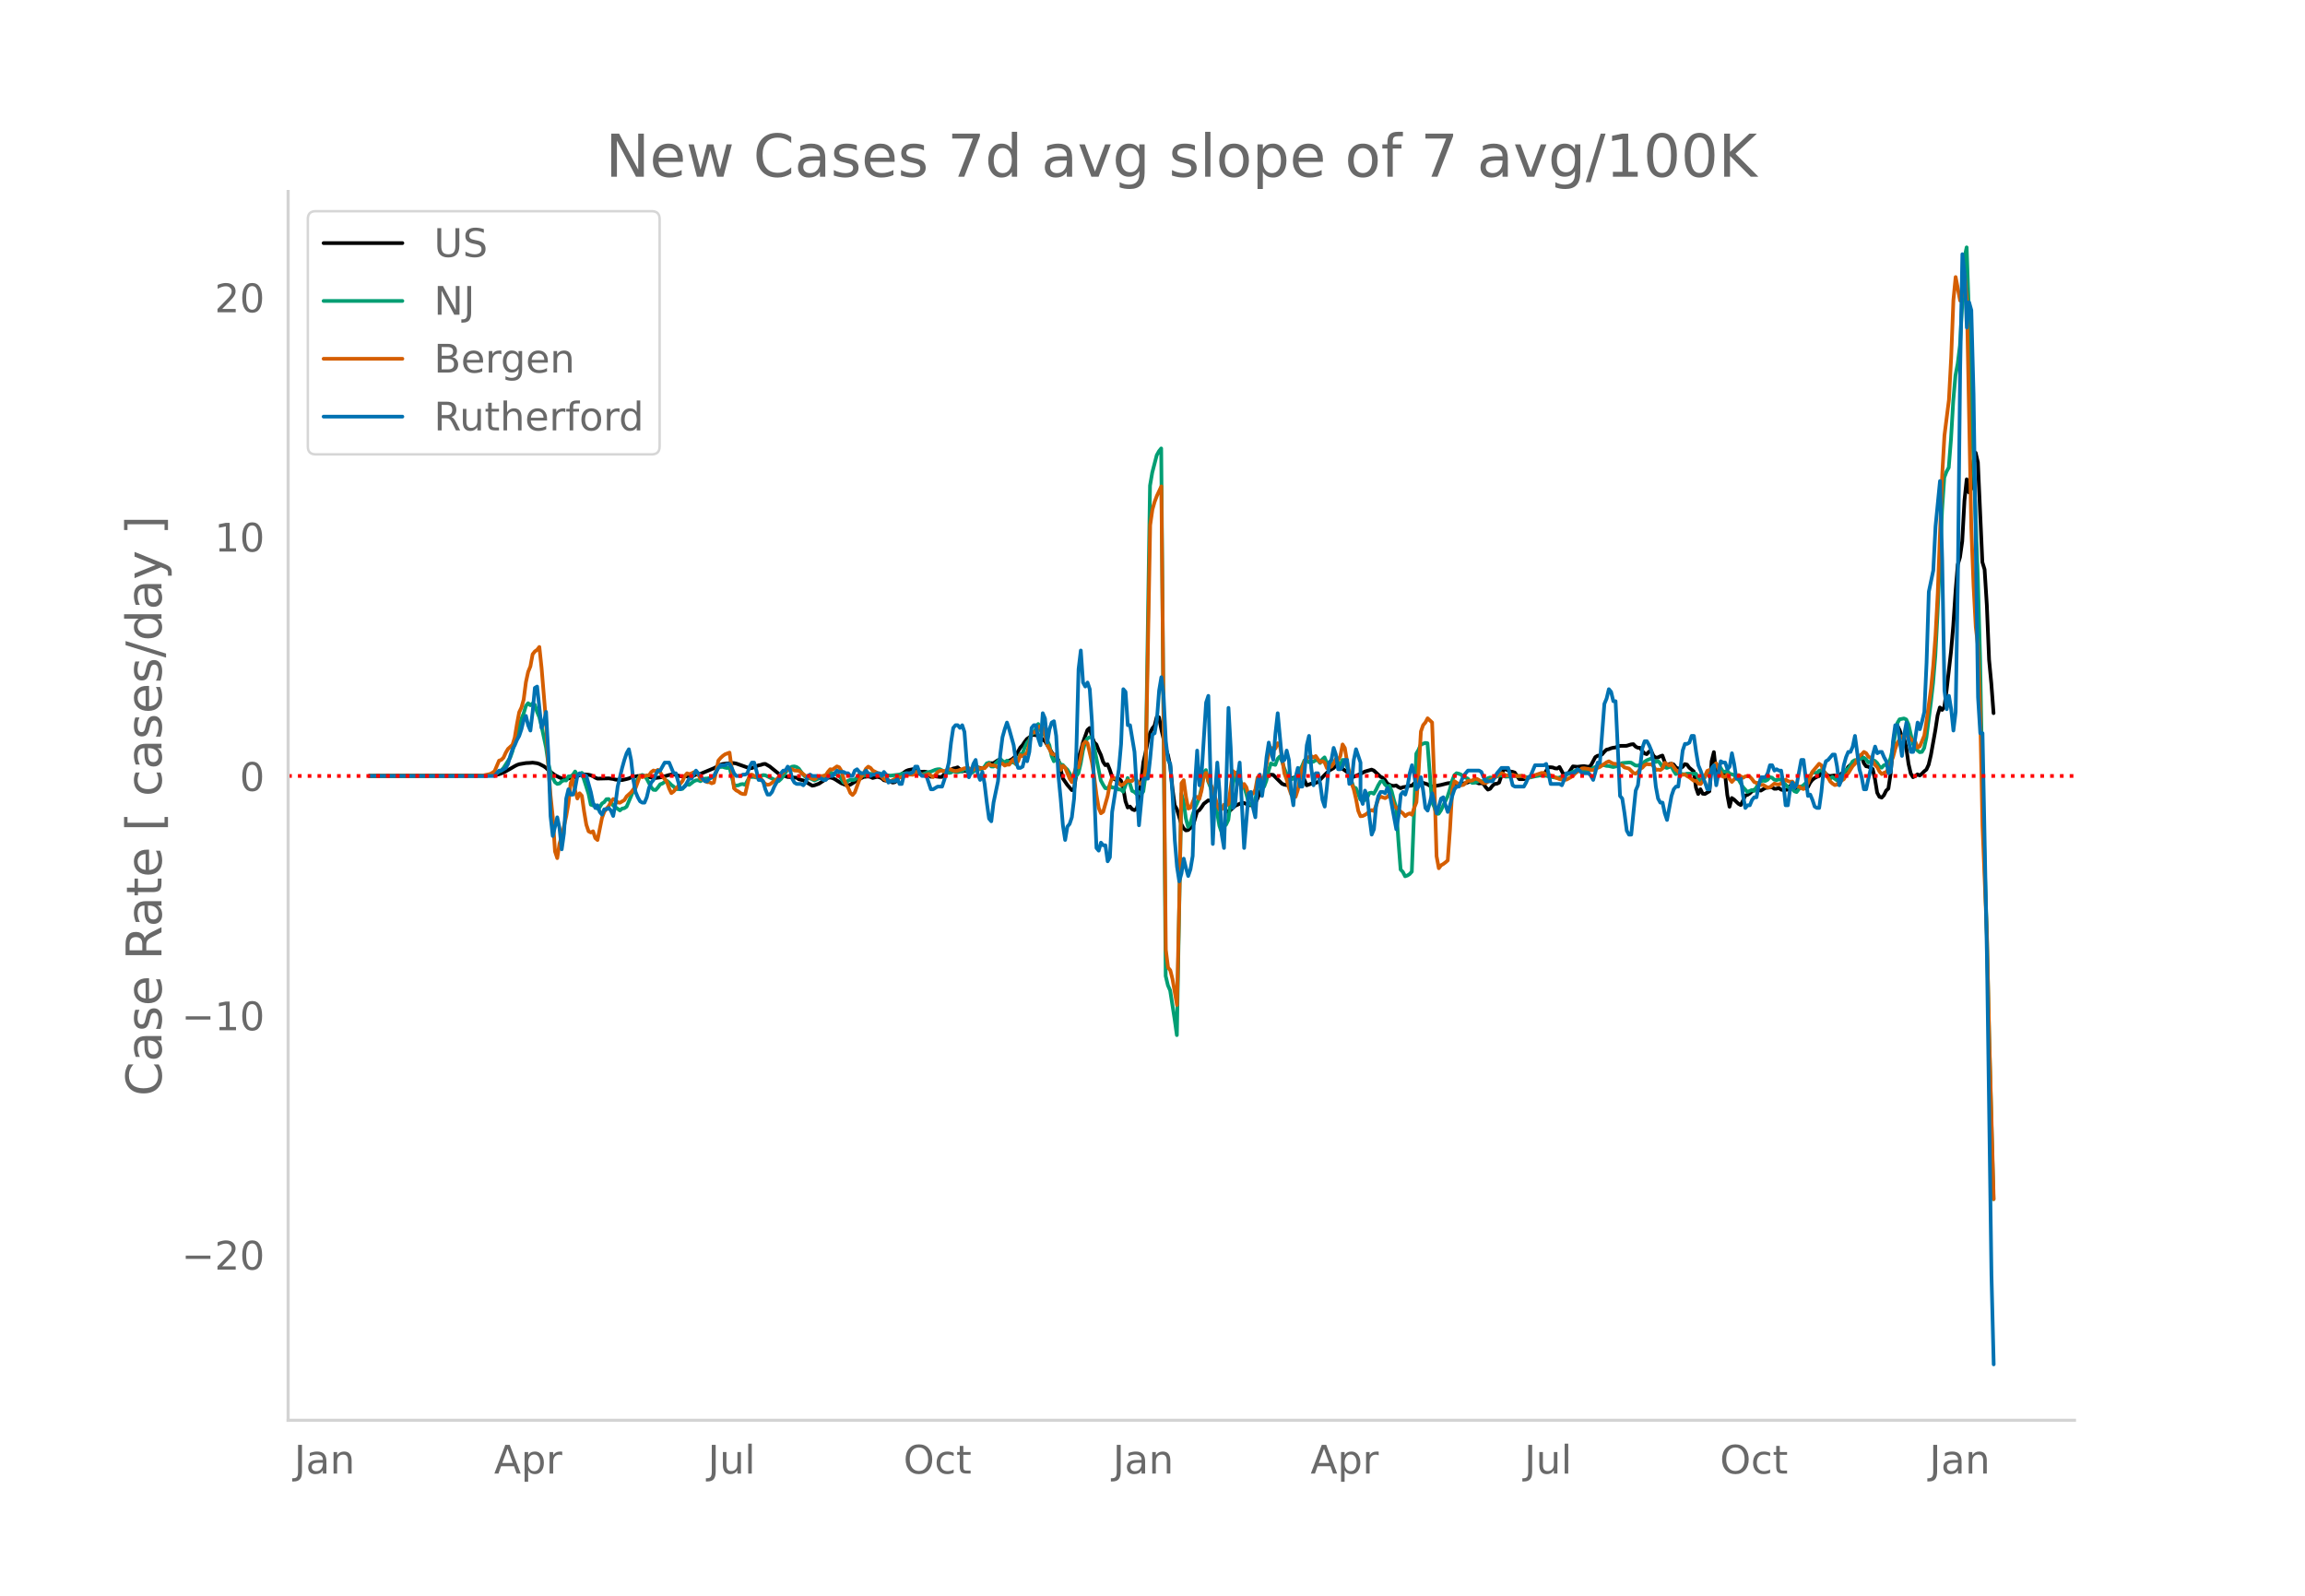 <svg height="864" viewBox="0 0 936 648" width="1248" xmlns="http://www.w3.org/2000/svg" xmlns:xlink="http://www.w3.org/1999/xlink"><defs><style>*{stroke-linecap:butt;stroke-linejoin:round}</style></defs><g id="figure_1"><path d="M0 648h936V0H0z" style="fill:#fff" id="patch_1"/><g id="axes_1"><path d="M117 576.72h725.4V77.76H117z" style="fill:none" id="patch_2"/><path clip-path="url(#pec0a36611a)" d="m149.973 315.089 47.233-.116 3.634-.187 1.816-.398 1.817-.678 2.725-1.532 1.817-1.066.908-.464.908-.327 1.817-.308.908-.156 1.817-.088.909-.083 1.816.238.909.297 1.816.93.909.652.908.944 2.725 2.031 1.817.934.908.338 1.817.191.908-.103.908-.28 1.817-.268.908-.376 1.817-.879 2.725.269.908.2.909.411.908.573.908.39 4.542-.113 1.817.246.908.252 1.817.161.908.03 1.817-.411.908-.24.908-.394 1.817-.424.908-.168 3.634.134 2.725.693.908-.036 1.817-.236.908-.155 2.725-.814.909-.173.908-.042.908.14 1.817.588.908.068.909-.124 1.816.26 1.817-.435.908-.413.909-.241.908-.097 4.542-1.891.908-.382 2.725-1.43.908-.286 2.725-.338.909-.089.908.054.908.17 5.45 1.925.909-.075 1.816-.755.909-.37.908-.158.908-.329.909-.093 1.817 1.055 4.541 3.69.909-.075 1.816.65.909.026.908.187 1.817.065.908.644 1.817.483 3.633 2.123.908-.147 1.817-.664 3.633-2.405.909-.1.908.209.908.404 2.725 1.735 1.817.705.908.142.909-.274 3.633-2.268 1.817-.89 1.816-.189.909.19.908.422 1.817-.461.908.195.908.36.909.828.908.188.909-.14.908.58.908.328.909-.181.908-.901.908-1.464.909-.919 1.816-1.271.909-.354 1.816-.349.909.174.908.476.908.333.909.09.908-.077.908.118.909 1.14.908.831.908-.192.909.014 1.816.238.909-.031 1.816-2.266.909-.1 1.816-1.037.909-.156.908-.325 1.817 1.65.908-.25.908.155 1.817-.257.908.284 1.817-1.562.908.235.909.05.908-.125.908-.848.909-1.01 1.816.004 1.817-1.205.908-.166 1.817 1.148 2.725-1.21.909-.715.908-1.013 1.817-3.182.908-.962.908-1.401.909-1.146.908-.61.908-.827.909-.215.908.184.908-.067.909.779.908.932.908.72 3.634 5.949 1.816 1.675 1.817 7.5 1.817 2.645 1.816 2.121.909-.073 1.816-12.973.909-2.822.908-3.484 1.817-5.054.908-.818.908 3.303.909 2.527.908.872.908 2.296.909 1.934.908 2.797.908 1.374.909-.35.908 2.22.908 2.839.909.968.908.373.908-.583.909.82.908 2.987.909 5.367.908 2.549.908-.395.909 1.107.908.37.908-.579.909-3.02 1.816-15.915.909-3.907.908-4.618.908-3.322.909-1.826.908-1.137.908-3.596.909.218.908 4.763 1.817 7.822.908 2.801.908 4.345.909 9.203.908 6.784.908 1.654 1.817 6.105.908 1.668.909.768.908-.133.908-.849.909-.4 1.816-6.217.909-.63.908-1.174.908-1.392 1.817-1.396.908.17.909.884.908.15 1.817 1.404 1.816.25.909 1.353.908.533 2.725-2.526 2.725-1.195.909.055 1.816.787.909.17.908-.412.908-.613.909-1.716.908-2.452 2.725-6.004.908-.9.909-.37.908.08 2.725 2.724.908.895.909.362.908.17.908-1.028.909-1.605.908-.353.908-.148.909-.507 1.816-.544 1.817 4.267 1.817-.655.908-.029 1.817-.606 2.725-2.885 1.816-1.776 1.817-1.038.908-.985.909-.657 1.816 1.909 2.725 1.929.909.851.908.481 2.725-1.141 1.817-.97 2.725-.803.908.379 2.725 2.514.909.446.908.866.908 1.437.909.502.908.363.908.117.909-.189.908.68.908.426.909-.385.908-.132 1.817-.456.908-.047.908-.888.909-.718 2.725.448 1.816.6.909.585.908.362 3.633-.68 2.725-.684 1.817-.19.908.152.909.35.908.093 1.817-.355.908-.074 1.817-.61.908-.27.908.005.909.625.908.357.909-.11.908.227.908 1.373.909 1.01.908-.335.908-1.193.909-.785.908-.067.908-.451 1.817-5.356.908-.026 1.817.863.908.12.909.303 1.816 2.67 1.817.006 1.817-.524 1.816-.74 1.817-.271 2.725-.217 1.817-3.054.908-.036.908.097.909.358.908.069.908-.625 1.817 3.332.908-.484.909-.312 1.816-2.776 1.817.174 1.817-.224.908-.054 1.817.3.908-.518 1.817-3.422.908-.556.909-.175.908-.345.908-1.079.909-.876.908-.204.908-.365.909-.234.908-.097.908-.406.909-.241 2.725-.032 1.816-.568.909-.107.908.975.908.48.909.033.908 1.317.908.947.909.306.908-.993.908-.263.909 1.927.908.753.908-.075.909-.455.908-.329.908 2.573.909 1.525.908-.634.908-.129.909.27.908 1.197.908.57 1.817-.73.908-1.145.909.192.908 1.233 1.817 1.517.908 6.558.908 2.624.909-1.933.908 1.81.908.115 1.817-1.097.908-12.22.909-3.692.908 8.356.909-.068 1.816.381.909.253.908 8.452.908 4.812.909-3.535.908.605 1.817 1.73.908.513.908-1.734.909-2.103.908-.297.908-.576.909-.848.908-.662.908-.198.909.344.908.206 1.817-1.075 2.725-.308.908.645.908-.024.909-.329.908.68.908.215 1.817-.199.908-1.49.909-.196.908 1.251 2.725-.742.908.124.909.574.908-.508.908-1.798.909-1.182.908-.724.908-.483.909-.306.908-1.279.908-.642.909.962.908.754.908.173 1.817-.27.909.474.908.019.908-1.222.909-.258.908-.579.908-1.857.909-.763 1.816-1.219.909-.077.908-1.971.908-.51.909 2.934.908 1.316.908.17 1.817.97.908 4.075.909 5.545.908 1.646.908.34.909-.966.908-1.855.908-.85.909-6.078.908-10.792.908-6.638.909-2.052.908 1.76.908 2.662.909.65.908 4.012.908 6.435.909 3.934.908 1.483.908-.467.909-.679.908.464.908-.741.909-.94.908-.737.908-1.983.909-3.896 1.816-10.16.909-5.992.908-3.176.908.995.909-1.183.908-6.7 1.817-15.86.908-10.512.909-13.587.908-11.147.908-3.018.909-6.48.908-16.58.908-8.57.909 5.32.908-1.364.908-11.28.909-3.456.908 3.881 1.817 40.536.908 2.972.908 14.5.909 22.145.908 9.64.908 12.057h0" style="fill:none;stroke:#000;stroke-linecap:round;stroke-width:1.5" id="line2d_1"/><path clip-path="url(#pec0a36611a)" d="m149.973 315.088 46.325-.075 2.725-.193 1.817-.425 2.725-1.53.908-1.031 2.725-4.255.908-2.547 1.817-7.374 1.817-5.773.908-2.186.908-3.075.909-1.07.908.822.909-.713.908.551.908 2.848.909 2.175.908 3.721 1.817 8.578.908 6.36.908 3.792.909 2.22.908 1.716.908.703.909-.185.908-.865.908-.434.909.09.908-1.66.908-.055.909-.574.908-1.37.908 1.554 1.817-.991 1.817 5.643.908 2.899.908 4.371.909.334.908-.112.908 1.447.909-.679.908-1.45.908-.59.909-1.174.908-.048 1.817 2.606 2.725 2.009.908-.752.908-.16.909-.614 2.725-6.38.908-3.072.908-1.764.909-1.333.908-.348.908.385.909 1.175 1.817 3.468.908 1.011.908.089.909-1.02.908-1.296.908-.317.909-.624.908-.49.908.735.909.943.908.66.908 1.048 1.817-.016.908-.095.909-1.229.908-.556.908.16 1.817-1.408.908-.426.909-.058.908.418 1.817-1.046.908-.045 1.817-.36.908-.141 1.817-4.19 1.816-.039.909.296.908.172.908-.337 1.817 7.529 1.817-.179.908-.403.908-.11.909.354 1.816-3.26 1.817.044.908.216.909-.167 1.816-.825.909.1L315.29 317l.908.186.908-.83.909-1.155 1.816-2.727.909-.674.908-.486.908-.1.909.26.908.637 1.817 2.554.908.861.908.558.909-.03 1.816.864 2.725-1.262 1.817-.823.908-.728.909-.504.908.495.908.328.909.158.908.497.908 1.208.909 1.483.908.166.908-.901.909-.363.908.064.908-.147.909-.904.908-1.24.908.092.909.472 2.725-.78.908-.021.908.126.909-.2.908-.037 1.817.543 2.725.334 3.633-.46.909-.282 1.816-.252.909.138.908-.064.908-.253 1.817.363 1.817.33 2.725-.993.908-.166 1.817-.736.908-.208.908-.044.909.457.908.594.908.08.909.398.908-.15.908-.634.909.388.908.092 1.817-.44.908-.91.908.426.909 1.33.908.03.908-.617.909-1.3.908-.453.908.78.909-.2.908-.902.908-1.335.909-.262.908 1.529.908.044.909-1.348.908-.833.908-.998 1.817 1.771.909-.991 1.816.785.909-.176.908.807.908-1.83.909-2.28.908-.216.908-2.584.909-1.814.908-1.08.908-2.422.909-.405 1.816-3.677.909 2.493.908 1.493.908.528 1.817 4.12.908 4.388.909 2.114.908-1.34.908 1.098.909 1.544.908.178.908 1.053.909.828.908 1.465.908 1.866 1.817-.658.908-1.26.909-3.894.908-5.258.908-3.443.909-1.455.908-.508.908.086.909 3.99L447 316.901l.908 1.695.908 1.454.909.127.908-1.192.908.789.909.076.908-.04.908.799.909-.019.908.911.909-2.492.908-3.099.908 2.255.909 2.988.908.427.908.874.909-.831.908.87.908-1.095.909-6.597 1.816-117.584.909-5.335 1.816-7.018.909-1.638.908-1.133 1.817 214.23.908 3.789.908 2.097 1.817 11.65.908 6.474 1.817-98.007.908 3.066.909 6.836.908 3.535.908-1.175.909-3.58.908-2.703 1.817-4.242.908-3.967.908-6.356.909-1.036.908 4.626.908 2.275.909 3.007.908 4.07.908 3.378.909 5.246.908 2.718.908-2.387.909-.784.908-1.928 1.817-14.508.908-3.446.908-1.421 1.817 5.1.909.595.908 3.004.908 3.425.909 1.046.908.353.908-2.123.909-4.915.908-2.059.908 1.408.909.057.908-2.443.908-4.07.909-2.939.908.363.908.24.909-2.423.908-.986.908 1.87.909 2.975.908 2.12.908 1.678.909.633.908-.243.908-.574.909-1.889 1.816-2.752.909-2.244.908-.117.908.886.909-.547.908.34.908-.62.909-.038.908 1.17.908-1.462.909-.828.908 2.165 1.817.456.908-.06.908-1.652.909.977.908 1.37.908-2.21.909.095.908 2.518.908 2.176.909 3.607.908 2.782.908.257.909 2.165.908 2.463.909-.122.908.374.908-.81.909-2.052.908-.17.908.435.909-1.548.908-1.89.908-1.502.909-.265.908 1.446.908.856.909-.353.908 2.243.908 3.57.909 2.991.908 13.524.908 11.718.909.979.908 1.757.908-.304.909-.575.908-1.01 1.817-47.906.908-1.538.908-2.163 1.817-.652.908.12 1.817 23.81.908 1.992.909 2.92.908-.103.908-1.318 2.725-5.688.909-2.823.908-3.482.908-2.335.909-.792.908.181.908.38.909.873 1.816.73.909 1.134.908.636.908-.065.909-.283.908-.409 1.817.075.908-.522.909-.713.908-.273.908.074.909-.205 1.816-.568.909-.142 1.816.485 1.817-.085.908-.228.909-.026.908.172 1.817-.096 2.725.608.908-.027 1.817-.435 2.725-.458 1.816.217 2.725.59 1.817.266.908-.111 4.542-1.89.908-.523.909-.304 1.816-.007 1.817-.24.908.064.909-.06 1.816-.866 1.817-1.001 1.817-.26.908.053.909.273.908.06 1.817.413.908-.193.908-.349 1.817-1.057 2.725-.244.908.06 1.817 1.164.908.033 1.817-.495.908-1.048.909-.594 1.816-.737 1.817 1.422.908-.422.909.93.908 1.519.908.058.909.311 1.816-.667.909 1.764.908 1.409.908-.453 1.817.46.908.035.909-.212 1.816.027 1.817-.028.908 1.66.909 1.116.908-.251.908-1.079.909-1.918.908-.225.908.648.909-2.913.908-1.139.909 1.516.908.155.908 1.492.909.21.908-.461.908 1.198 1.817.461.908 1.454.909.409 1.816 3.106 1.817 1.987 1.817-.789.908.374.908-1.377.909-1.891.908-.657.908-.274.909.143.908-.472.908-1.061.909.193.908.83.908.162.909-.304.908.14 2.725 2.884.908.46.909.326.908 1.041.908.31.909-1.191.908-.975.908-.55.909-.882.908-1.12 1.817-3.295.908.062.908.359.909-1.049.908-.267 1.817 1.628.908 1.264.908.535.909-.627 1.817 1.337.908-.737.908-.935 1.817-2.51.908-.468.909-1.257.908-1.723.908-.564.909.004 2.725-1.03.908.613.908 1.343.909-.332.908-.643.908.36.909.876.908 1.433.908.45.909-.985.908-.254.908-.48.909-2.18.908-4.072.908-5.636.909-4.458.908-1.575 1.817-.352.908.408.908 1.982 1.817 7.91.908 1.942 1.817 1.452.908-.125.909-1.546.908-4.243 1.817-14.187.908-8.013.908-10.982.909-17.284 1.816-41.65.909-13.51.908-2.38.908-1.635.909-11.493.908-15.413.909-10.488.908-4.815.908-7.316.909-16.584.908-18.997.908-4.338.909 26.484.908 33.508 2.725 74.149.908 32.696.909 48.467.908 34.059.908 28.774.909 40.463 1.816 67.88h0" style="fill:none;stroke:#009e73;stroke-linecap:round;stroke-width:1.5" id="line2d_2"/><path clip-path="url(#pec0a36611a)" d="m149.973 315.088 42.692-.096 3.633-.117 2.725-.585.908-.49.909-.649 1.816-4.276.909-.32.908-.914.908-2.011.909-1.522 1.816-1.67.909-2.915.908-5.532.908-4.777.909-1.915.908-3.234.908-7.064.909-4.18.908-2.224.909-4.915.908-1.15.908-.648.909-1.17.908 8.532 1.817 22.011.908 17.777.908 11.937.909 8.83.908 13.936.908 2.724.909-5.883.908-2.968 1.817-8.107.908-5.213.908-8.287.909-1.862.908 4.925.908 3.181.909-2.127.908 1 .908 6.383.909 5.383.908 2.68.908.469.909-.479.908 2.766.908.777 1.817-8.979.908-2.436.909-1.32.908-1.042.908-1.66.909-1.191.908.276.908 1.086.909.127 1.816-1.074.909-1.49 1.816-1.638.909-1.192.908-.563 1.817-4.958.908.553 1.817-.745.908.011.909-1.34.908-.66.908.266.909-.521.908.925.908 1.724 1.817 2.202.908 2.702.909 1.894.908-.67 3.633-4.256.909-2.032.908-1.085.908.309.909-.277.908-.447.908-.234.909 1.107.908 1.797.908.277.909.436.908.617.908-.01.909.489.908-.309 1.817-8.925.908-1.064.908-.84.909-.65 1.816-.68.909 6.649.908 7.83.908.861.909.469.908.702.908.298.909.031 1.816-7.819.909-.085 1.816 1 .909-.032.908.553.908 1.32.909.936.908.372.909-.202 2.725-1.958 1.816-2.074 1.817-1.67.908-.234 1.817-.234.908.531 1.817.139 3.633 2.776.909-.063.908.468.908.244.909-.702.908-.49 1.817-.18.908-.255.908-1.383.909-1.043.908.149 1.817-1.309.908.352.908 1.446.909 3.064.908 2.373.908 1.383.909 2.17.908.82.908-1.075 1.817-4.99 1.817-2.851.908-1.755.908-.83.909.5.908 1.074 1.817.915.908.915.908.67.909.969.908.457.909.106.908.33 1.817-1.032.908-.191.908-.309.909-.127 1.816-.947 1.817-.107.908.075 1.817-1.479 1.817 1.51.908.17.908-.19.909-.341 1.816 1.277.909-.915.908-1.085.908-.564h.909l.908.191 1.817-.915.908.234.908.383.909.202.908-.16 1.817-.605.908-.352.908-.106.909.096.908.415.908.149.909-.639h.908l.908.16.909-.181.908.085.908-1.021.909-.766.908.617.908-.043.909.34.908.554.908-1.457.909-.118.908.809.909-.394.908.032.908-1.361.909-.894.908 1.915.908-1.085.909-2.426.908.383.908-.564.909-.85.908-3.373.908-5 1.817.202.908-2.202.909-.309.908.33.908 2.808.909 4.458.908 1.564.908 1.99.909.34.908-.139.908 3.628.909 2.724.908-1.681.908.755 1.817 4.415.908 1.479.909-3.51.908-2.82.908.32.909-4.203.908-5.128.908-1.053.909.521 1.816 7.84.909 5.916.908 7.245.908 5.35.909 2.15.908-.628 1.817-6.404.908-4.851.908-2.586.909.203.908.34.908 1.798.909.787.908-.404.909-.926.908-.638.908.213.909-.064.908-1.32 1.817 2.256.908.309.908-1.894.909-4.34 1.816-98.855.909-6.33.908-3.17.908-2.372 1.817-3.883 1.817 188.229.908 7.16.908 1.138.909 3.628 1.816 10.457.909-41.341.908-48.757.908-1.213.909 6.692.908 4.84.908-.34 1.817-4.426.908.075.909.755.908-3.521.908-6.15.909-.893.908 3.372.908 1.277.909 1.957 1.816 6.447.909 1.926.908-.223.908-1.809.909.351.908-.649 1.817-13.362.908.766 1.817 4.139.908 2.095.909-1.766.908 1.34.908 3.426.909-.393.908-.522.908-1.489.909-5.032.908-.436.908 2.202.909-2.383 1.816-9.266.909-2.117.908.319.908-.053.909-2.15.908.99.908 5.181.909 6.107.908 2.5.908 3.319.909 2.66.908 1 .908.01.909-2.819.908-4.702.908-3.873.909-2.872.908-1.585 1.817-.65.908.511.908-.553.909 1.34.908 1.139.908-.436.909.627.908 2.235 1.817-.639.908-1.223.908-1.82.909.394.908-1.627.908-4.713.909 1.468.908 5.521.908 4.724.909 4.01.908 2.543.908 3.883.909 4.84.908 2.171.909-.106.908-.447.908-.596.909-.936.908-.415.908.383.909-2.213.908-2.787.908-.862 1.817.65.908-.543.909-1.022.908 1.915.908 2.734 1.817 1.575.908.84.909.681.908 1.107.908-.756.909-.35.908.552.908-2.755.909-2.351.908-12.852.908-15.851.909-2.585.908-1.075.908-1.702 1.817 1.691.908 24.054.909 30.267.908 4.883.908-1.202.909-.521.908-.67.908-.809.909-12.575.908-15.936.908-3.628.909.596.908.755.908.298.909-.16 1.816-1.66.909.033.908-.203.908-.595.909-.022.908.49.909.734.908.574.908-.063 1.817-1.33 1.817-.958 1.816-1.35.909-.437.908.383.908.532.909.042 1.816-.319 1.817.585 1.817-.095.908.266.908.404.909.106 1.816-.883.909-.213 2.725-.883.908.054.908.553.909.34.908.075 3.633 1.521.909.117.908-.01.908.106 1.817-1 .908-.617.909-1.022 2.725-1.936.908-.053 1.817.266.908.468.908-.032.909-.51 1.817-.735 2.725-1.893.908-.394 1.817.979.908.021.908.245.909.106.908.298.908.84 1.817.426 1.817 1.83.908.266.908-.649.909-1.266.908-.532.908-1 .909-.457.908.149.908-.064.909.808.908 1.51.908-.159.909.213.908-.68.908-2.299 1.817 1.128.908-.755 1.817 2.606.908.436.909 1.585 1.816-.234.909.66.908.479 1.817 1.415.908-.032.908 1.16.909.233.908-1.287 1.817-4.106.908-.362.908.702.909-2.308.908-1.064.909 2.095 1.816 3.298h.909l.908-.797.908 1.787.909 1.138.908-1.021 1.817-1.777 1.816 1.107.909-.543.908-.138.908.255.909.968.908 1.224.908.297.909.607.908.287.908-.064.909.607.908.468.908-.117 1.817-1.479.908.277.909.085.908-.373 1.817-1.574.908.553.908.309.909-.117.908 1.074.908.84.909.075.908.745.908.319.909-.798.908-1.606.908-2.49.909-2.138 2.725-3.224.908.639.908 2.149.909 1.553.908 1.308.908 1.596.909.83.908.585.909-.213.908-1.213.908-.404.909-.542.908-1.522.908-.936 1.817-2.904.908-.904.909-1.81.908-1.435.908-.575.909-1 .908.49.908 1.415.909.436 1.816 2.957.909.905.908 1.808.908.979.909-.532.908-.33.908-1.32 1.817-4.659.908-3.372.909-2.553 1.816-2.618.909-.053.908.117.908-.106.909 1.308 1.816 1.054.909 2.298.908-.5 1.817-4.362.908-5.915 1.817-13.171.908-9.298.908-12.15.909-17.17 1.816-48.204.909-15.958 1.816-14.447.909-17.15.908-23.34.909-9.394 1.816 9.553.909-2.436.908-8.181.908 10.128 1.817 92.63.908 23.49.909 16.937.908 7.979.908 28.182.909 44.384 1.816 45.118.909 40.3 1.816 66.352h0" style="fill:none;stroke:#d55e00;stroke-linecap:round;stroke-width:1.5" id="line2d_3"/><path clip-path="url(#pec0a36611a)" d="M149.973 315.088h50.867l1.816-2.168h.909l1.816-1.084.909-1.625.908-3.251.908-2.71.909-1.625.908-2.167.908-1.626.909-2.709.908-3.793.908-1.625.909 3.793.908 2.167.909-7.586.908-9.753.908-.542 1.817 16.797.908-2.167.909-4.335.908 16.797.908 25.467.909 8.127 1.816-7.585.909 4.334.908 8.67.908-6.502.909-14.088.908-3.793.908 2.167h.909l.908-2.709.908-4.876.909-1.084.908 1.084.908-.542.909.542 1.816 6.502.909 4.334.908 2.168.908-1.084.909 2.71.908 1.083.908-2.167h.909l.908-.542.908 1.083.909 2.168.908-4.877.908-7.044 1.817-7.586.908-3.25.909-2.71.908-1.625.908 4.334.909 8.128.908 4.877.908 2.167.909 1.626.908.541h.908l.909-2.167.908-3.793.909-2.167.908-1.084.908-2.167.909-1.626h.908l1.817-3.25h1.816l1.817 4.334h.908l1.817 6.502 1.817-1.084 1.816-3.25h.909l1.816-3.252 3.634 4.335h.908l.908-1.084 1.817-1.083 1.817-3.252.908-1.083h1.817l.908-.542h.908l.909 1.625.908 2.168.908 1.084h1.817l.908-.542h.909l.908-.542.908-2.71.909-1.625h.908l.908 3.251.909 3.793h.908l.908.542.909 3.251.908 2.167h.909l.908-1.083.908-2.168 1.817-3.25.908-2.168.909-1.084h.908l.908-1.625.909 1.083.908 3.793.908 1.626.909.542h1.816l.909.541.908-1.083.908-2.71.909-.541.908.542h1.817l2.725 1.625h.908l.908-1.084.909-.541h.908l1.817-2.168.908.542h1.817l.908.542h.908l.909 1.084h.908l.908-2.168.909-.542.908 1.084.908.542h.909l.908-1.084 1.817 2.168.908-.542h.908l.909-.542h.908l.908 1.084.909-1.626.908 1.084.909 3.25.908-.541h1.817l.908-1.084.908 2.168h.909l.908-3.793.908-.542h1.817l.908-.542.909-2.167h.908l.908 2.709.909 1.084h1.816l1.817 5.418h.908l1.817-1.084h1.817l.908-2.709.908-3.251.909-3.793.908-8.128.908-5.96.909-1.083h.908l.908 1.083.909-1.083.908 2.709.908 11.92.909 6.502.908-2.167.908-3.251.909-1.626.908 5.96.908 2.168.909-3.251.908 4.877.908 7.585.909 6.502.908 1.084.908-7.586 1.817-8.67.908-10.836.909-7.044.908-3.25.909-2.71.908 2.71 1.817 6.501.908 6.502.908 2.71h.909l.908-.542.908-3.793.909 1.625.908-3.793.908-9.753.909-1.083h.908l.908 5.418.909 2.71.908-13.005.908 2.167.909 9.753.908-5.418.908-2.71.909-.541.908 5.96.908 16.256.909 9.21.908 10.838.908 5.96.909-5.418.908-1.084.908-2.71.909-7.585.908-18.965.908-33.594.909-7.586.908 13.005.908 1.625.909-1.625.908 2.709.908 13.546.909 28.717.908 22.216.908 1.084.909-3.251.908 1.083h.908l.909 6.502.908-1.625.908-18.423 2.725-17.339.909-10.295.908-22.215.909 1.083.908 13.547h.908l1.817 10.836 1.817 29.802 1.816-18.965h1.817l.908-8.127.909-9.754.908-.541.908-5.419.909-11.92.908-5.419.908 7.586.909 18.423.908 7.585.908 1.626.909 12.462.908 18.423.908 10.837.909 5.96.908-3.251.908-5.96.909 3.793.908 3.25.908-2.708.909-5.419.908-28.718.908-14.087.909 14.087.908-4.876 1.817-28.718.908-2.709.908 33.594.909 26.55.908-20.048.908-13.004.909 11.92.908 17.34.908 5.418.909-25.467.908-31.426.908 16.255.909 24.383.908-1.626.908-10.295.909-6.502 1.817 34.678 1.816-22.216.909-.541.908 6.502.908 3.793.909-14.63.908-2.71.908 8.67.909-6.502.908-9.211.908-5.96.909 3.792.908 3.251.908-10.836.909-8.128 1.816 19.506.909-.542.908-3.792.908 3.792.909 13.005.908 5.418.908-11.379.909-3.793.908 7.586h.908l.909-5.96.908-10.837.908-3.793.909 13.004.908 7.044.908-4.876h.909l.908 4.335.908 6.502.909 2.709.908-8.128.908-9.753.909-1.084.908-4.876.908 2.71.909 5.96h.908l.908-1.084.909-2.71h.908l.908 9.754.909-.542.908-9.212.908-4.334 1.817 5.418v14.088l.909 2.71.908-5.42.908 2.168.909 8.67.908 7.044.908-2.168.909-9.753.908-3.793.908-1.625h.909l.908.541.908-2.167.909 2.167 2.725 14.63.908-5.418.908-8.67.909-1.083.908 1.083.908-3.25.909-5.42.908-3.25.908 3.793.909 5.96.908-1.084.908-3.793.909 5.419.908 7.044.908 1.083.909-3.25.908-3.794.908 3.793.909 4.335.908-2.71.908-3.25.909-.542.908 3.251.908 2.71.909-2.71.908-3.793.908-2.709.909-1.084h.908l1.817-4.334 1.816-2.168h4.542l.909.542.908 2.167.908 1.626h2.725l1.817-3.251 1.817-2.168h2.725l.908 3.252.908 3.792.909.542h3.633l.908-1.625.909-2.168.908-.541 1.817-4.335h3.633l.908-.542.909 3.793.908 4.335h3.633l.909.541.908-2.167.908-2.71h2.725l.909-.541.908-1.084.908.542.909 1.084h2.725l.908 1.084.908 1.625.909-3.251.908-3.793h.909l1.816-23.84.909-2.168.908-3.793.908 1.083.909 3.793h.908l1.817 38.471.908 1.084.908 5.96.909 7.044.908 1.626h.908l1.817-17.881.908-2.168 1.817-15.171.908-2.71h.909l.908 1.626.908 2.168.909 5.96.908 8.67.908 4.876.909 1.625h.908l.908 4.335.909 2.71 1.816-9.754.909-2.709.908-1.084h.908l1.817-14.63.908-2.709h.909l.908-.542.908-2.709h.909l.908 6.502.908 5.419.909 2.167.908 2.71.908 2.167.909 2.709h.908l.908-8.67.909-1.083.908 8.127 1.817-9.753.908.542h.909l.908 2.71.908-1.084.909-5.419.908 4.335.908 5.96h1.817l.908 7.044.909 4.877.908-1.084h.908l.909-2.167.908-1.084h.908l.909-4.877.908-3.25h1.817l.908-1.626.908-3.251h.909l.908 2.167.908-.542.909.542h.908l.908 5.419.909 8.67h.908l.908-6.503.909-2.71.908 2.168.908-1.625 1.817-9.754h.908l1.817 14.63.908-.542.909 2.168.908 2.709.908.542h.909l.908-6.502.908-9.212.909-3.25.908-.543 1.817-2.167h.908l.909 4.877.908 7.585.908-2.167.909-5.96.908-3.251.908-2.168h.909l.908-2.167.908-4.335 1.817 13.546.908 3.251.909 4.877h.908l.908-4.335.909-3.793.908-5.96.908-3.251.909 2.71.908-.543h.908l.909 2.168.908 1.625.908 4.877.909-.542.908-12.462.908-6.502h.909l1.816 12.462.909-8.67.908-4.876.908 7.586.909 4.334h.908l1.817-11.92.908 2.71.908-3.252.909-3.793.908-20.048.908-28.718 1.817-8.67.908-17.88 1.817-18.423.908 32.51.909 52.56.908 7.585.908-5.418.909 5.418.908 8.67.909-7.586.908-55.81.908-82.902.909-47.14.908 8.128.908 21.674.909-10.295.908 3.25.908 34.137 1.817 122.998.908 14.63h.909l1.816 91.57 1.817 128.418.908 36.303h0" style="fill:none;stroke:#0072b2;stroke-linecap:round;stroke-width:1.5" id="line2d_4"/><path clip-path="url(#pec0a36611a)" d="M117 315.088h725.4" style="fill:none;stroke:red;stroke-dasharray:1.5,2.475;stroke-dashoffset:0;stroke-width:1.5" id="line2d_5"/><path d="M117 576.72V77.76" style="fill:none;stroke:#d3d3d3;stroke-linecap:square;stroke-linejoin:miter;stroke-width:1.25" id="patch_3"/><path d="M117 576.72h725.4" style="fill:none;stroke:#d3d3d3;stroke-linecap:square;stroke-linejoin:miter;stroke-width:1.25" id="patch_4"/><g id="matplotlib.axis_1"><g id="xtick_1"><g style="fill:#696969" transform="matrix(.16 0 0 -.16 119.473 598.378)" id="text_1"><defs><path d="M9.813 72.906h9.859V5.078q0-13.187-5-19.14-5-5.954-16.094-5.954h-3.75v8.297h3.078q6.531 0 9.219 3.672Q9.813-4.39 9.813 5.078z" id="DejaVuSans-74"/><path d="M34.281 27.484q-10.89 0-15.093-2.484-4.204-2.484-4.204-8.5 0-4.781 3.157-7.594 3.156-2.797 8.562-2.797 7.485 0 12 5.297 4.516 5.297 4.516 14.078v2zm17.922 3.72V0H43.22v8.297Q40.14 3.328 35.547.953q-4.594-2.375-11.234-2.375-8.391 0-13.36 4.719Q6 8.016 6 15.922q0 9.219 6.172 13.906 6.187 4.688 18.437 4.688h12.61v.89q0 6.203-4.078 9.594-4.078 3.39-11.453 3.39-4.688 0-9.141-1.124-4.438-1.125-8.531-3.375v8.312q4.921 1.906 9.562 2.844 4.64.953 9.031.953 11.875 0 17.735-6.156 5.86-6.14 5.86-18.64z" id="DejaVuSans-97"/><path d="M54.89 33.016V0h-8.984v32.719q0 7.765-3.031 11.61-3.031 3.858-9.078 3.858-7.281 0-11.484-4.64-4.204-4.625-4.204-12.64V0H9.08v54.688h9.03v-8.5q3.235 4.937 7.594 7.374Q30.078 56 35.797 56q9.422 0 14.25-5.828 4.844-5.828 4.844-17.156z" id="DejaVuSans-110"/></defs><use xlink:href="#DejaVuSans-74"/><use x="29.492" xlink:href="#DejaVuSans-97"/><use x="90.771" xlink:href="#DejaVuSans-110"/></g></g><g id="xtick_2"><g style="fill:#696969" transform="matrix(.16 0 0 -.16 200.625 598.378)" id="text_2"><defs><path d="M34.188 63.188 20.797 26.906h26.812zm-5.579 9.718h11.188L67.578 0h-10.25l-6.64 18.703h-32.86L11.188 0H.78z" id="DejaVuSans-65"/><path d="M18.11 8.203v-29H9.077v75.484h9.031v-8.296q2.844 4.875 7.157 7.234Q29.594 56 35.594 56q9.968 0 16.187-7.906 6.235-7.907 6.235-20.797T51.78 6.484q-6.218-7.906-16.187-7.906-6 0-10.328 2.375-4.313 2.375-7.157 7.25zm30.578 19.094q0 9.906-4.079 15.547-4.078 5.64-11.203 5.64-7.14 0-11.218-5.64-4.079-5.64-4.079-15.547 0-9.906 4.078-15.547 4.079-5.64 11.22-5.64 7.124 0 11.202 5.64t4.078 15.547z" id="DejaVuSans-112"/><path d="M41.11 46.297q-1.516.875-3.297 1.281Q36.03 48 33.89 48q-7.625 0-11.703-4.953-4.079-4.953-4.079-14.234V0H9.08v54.688h9.03v-8.5q2.844 4.984 7.375 7.39Q30.031 56 36.531 56q.922 0 2.047-.125 1.125-.11 2.484-.36z" id="DejaVuSans-114"/></defs><use xlink:href="#DejaVuSans-65"/><use x="68.408" xlink:href="#DejaVuSans-112"/><use x="131.885" xlink:href="#DejaVuSans-114"/></g></g><g id="xtick_3"><g style="fill:#696969" transform="matrix(.16 0 0 -.16 287.471 598.378)" id="text_3"><defs><path d="M8.5 21.578v33.11h8.984V21.922q0-7.766 3.016-11.656 3.031-3.875 9.094-3.875 7.265 0 11.484 4.64 4.234 4.64 4.234 12.656v31h8.985V0h-8.984v8.406Q42.047 3.422 37.718 1q-4.313-2.422-10.032-2.422-9.421 0-14.312 5.86Q8.5 10.296 8.5 21.578zM31.11 56z" id="DejaVuSans-117"/><path d="M9.422 75.984h8.984V0H9.422z" id="DejaVuSans-108"/></defs><use xlink:href="#DejaVuSans-74"/><use x="29.492" xlink:href="#DejaVuSans-117"/><use x="92.871" xlink:href="#DejaVuSans-108"/></g></g><g id="xtick_4"><g style="fill:#696969" transform="matrix(.16 0 0 -.16 366.858 598.378)" id="text_4"><defs><path d="M39.406 66.219q-10.75 0-17.078-8.016-6.312-8-6.312-21.828 0-13.766 6.312-21.781 6.328-8 17.078-8 10.735 0 17.016 8 6.281 8.015 6.281 21.781 0 13.828-6.281 21.828-6.281 8.016-17.016 8.016zm0 8q15.328 0 24.5-10.281 9.188-10.282 9.188-27.563 0-17.234-9.188-27.516-9.172-10.28-24.5-10.28-15.375 0-24.593 10.25-9.204 10.265-9.204 27.546t9.204 27.563q9.218 10.28 24.593 10.28z" id="DejaVuSans-79"/><path d="M48.781 52.594v-8.407q-3.812 2.11-7.64 3.157-3.828 1.047-7.735 1.047-8.75 0-13.593-5.547-4.829-5.532-4.829-15.547 0-10.016 4.829-15.563 4.843-5.53 13.593-5.53 3.907 0 7.735 1.046 3.828 1.047 7.64 3.156V2.094Q45.016.344 40.984-.531q-4.015-.89-8.562-.89-12.36 0-19.64 7.765-7.266 7.765-7.266 20.953 0 13.375 7.343 21.031Q20.22 56 33.016 56q4.14 0 8.093-.86 3.953-.843 7.672-2.546z" id="DejaVuSans-99"/><path d="M18.313 70.219V54.688h18.5v-6.985h-18.5V18.016q0-6.688 1.828-8.594 1.828-1.906 7.453-1.906h9.218V0h-9.218q-10.407 0-14.36 3.875-3.953 3.89-3.953 14.14v29.688H2.687v6.984h6.594V70.22z" id="DejaVuSans-116"/></defs><use xlink:href="#DejaVuSans-79"/><use x="78.711" xlink:href="#DejaVuSans-99"/><use x="133.691" xlink:href="#DejaVuSans-116"/></g></g><g id="xtick_5"><g style="fill:#696969" transform="matrix(.16 0 0 -.16 451.926 598.378)" id="text_5"><use xlink:href="#DejaVuSans-74"/><use x="29.492" xlink:href="#DejaVuSans-97"/><use x="90.771" xlink:href="#DejaVuSans-110"/></g></g><g id="xtick_6"><g style="fill:#696969" transform="matrix(.16 0 0 -.16 532.169 598.378)" id="text_6"><use xlink:href="#DejaVuSans-65"/><use x="68.408" xlink:href="#DejaVuSans-112"/><use x="131.885" xlink:href="#DejaVuSans-114"/></g></g><g id="xtick_7"><g style="fill:#696969" transform="matrix(.16 0 0 -.16 619.015 598.378)" id="text_7"><use xlink:href="#DejaVuSans-74"/><use x="29.492" xlink:href="#DejaVuSans-117"/><use x="92.871" xlink:href="#DejaVuSans-108"/></g></g><g id="xtick_8"><g style="fill:#696969" transform="matrix(.16 0 0 -.16 698.402 598.378)" id="text_8"><use xlink:href="#DejaVuSans-79"/><use x="78.711" xlink:href="#DejaVuSans-99"/><use x="133.691" xlink:href="#DejaVuSans-116"/></g></g><g id="xtick_9"><g style="fill:#696969" transform="matrix(.16 0 0 -.16 783.47 598.378)" id="text_9"><use xlink:href="#DejaVuSans-74"/><use x="29.492" xlink:href="#DejaVuSans-97"/><use x="90.771" xlink:href="#DejaVuSans-110"/></g></g></g><g id="matplotlib.axis_2"><g id="ytick_1"><g style="fill:#696969" transform="matrix(.16 0 0 -.16 73.733 515.546)" id="text_10"><defs><path d="M10.594 35.5h62.593v-8.297H10.594z" id="DejaVuSans-8722"/><path d="M19.188 8.297h34.421V0H7.33v8.297q5.609 5.812 15.296 15.594 9.703 9.797 12.188 12.64 4.734 5.313 6.609 9 1.89 3.688 1.89 7.25 0 5.813-4.078 9.469-4.078 3.672-10.625 3.672-4.64 0-9.797-1.61-5.14-1.609-11-4.89v9.969Q13.767 71.78 18.938 73q5.188 1.219 9.485 1.219 11.328 0 18.062-5.672 6.735-5.656 6.735-15.125 0-4.5-1.688-8.531-1.672-4.016-6.125-9.485-1.218-1.422-7.765-8.187-6.532-6.766-18.453-18.922z" id="DejaVuSans-50"/><path d="M31.781 66.406q-7.61 0-11.453-7.5Q16.5 51.422 16.5 36.375q0-14.984 3.828-22.484 3.844-7.5 11.453-7.5 7.672 0 11.5 7.5 3.844 7.5 3.844 22.484 0 15.047-3.844 22.531-3.828 7.5-11.5 7.5zm0 7.813q12.266 0 18.735-9.703 6.468-9.688 6.468-28.141 0-18.406-6.468-28.11-6.47-9.687-18.735-9.687-12.25 0-18.718 9.688-6.47 9.703-6.47 28.109 0 18.453 6.47 28.14Q19.53 74.22 31.78 74.22z" id="DejaVuSans-48"/></defs><use xlink:href="#DejaVuSans-8722"/><use x="83.789" xlink:href="#DejaVuSans-50"/><use x="147.412" xlink:href="#DejaVuSans-48"/></g></g><g id="ytick_2"><g style="fill:#696969" transform="matrix(.16 0 0 -.16 73.733 418.356)" id="text_11"><defs><path d="M12.406 8.297h16.11v55.625l-17.532-3.516v8.985l17.438 3.515h9.86V8.296H54.39V0H12.406z" id="DejaVuSans-49"/></defs><use xlink:href="#DejaVuSans-8722"/><use x="83.789" xlink:href="#DejaVuSans-49"/><use x="147.412" xlink:href="#DejaVuSans-48"/></g></g><g id="ytick_3"><use xlink:href="#DejaVuSans-48" style="fill:#696969" transform="matrix(.16 0 0 -.16 97.32 321.166)" id="text_12"/></g><g id="ytick_4"><g style="fill:#696969" transform="matrix(.16 0 0 -.16 87.14 223.976)" id="text_13"><use xlink:href="#DejaVuSans-49"/><use x="63.623" xlink:href="#DejaVuSans-48"/></g></g><g id="ytick_5"><g style="fill:#696969" transform="matrix(.16 0 0 -.16 87.14 126.786)" id="text_14"><use xlink:href="#DejaVuSans-50"/><use x="63.623" xlink:href="#DejaVuSans-48"/></g></g><g style="fill:#696969" transform="matrix(0 -.2 -.2 0 65.573 445.117)" id="text_15"><defs><path d="M64.406 67.281v-10.39q-4.984 4.64-10.625 6.922-5.64 2.296-11.984 2.296-12.5 0-19.14-7.64-6.641-7.64-6.641-22.094 0-14.406 6.64-22.047 6.64-7.64 19.14-7.64 6.345 0 11.985 2.296 5.64 2.297 10.625 6.938V5.609Q59.234 2.094 53.437.33q-5.78-1.75-12.218-1.75-16.563 0-26.094 10.124-9.516 10.14-9.516 27.672 0 17.578 9.516 27.703 9.531 10.14 26.094 10.14 6.531 0 12.312-1.734 5.797-1.734 10.875-5.203z" id="DejaVuSans-67"/><path d="M44.281 53.078v-8.5q-3.797 1.953-7.906 2.922-4.094.984-8.5.984-6.688 0-10.031-2.047-3.344-2.046-3.344-6.156 0-3.125 2.39-4.906 2.391-1.781 9.626-3.39l3.078-.688q9.562-2.047 13.593-5.781 4.032-3.735 4.032-10.422 0-7.625-6.032-12.078-6.03-4.438-16.578-4.438-4.39 0-9.156.86Q10.688.296 5.422 2v9.281q4.984-2.594 9.812-3.89 4.829-1.282 9.579-1.282 6.343 0 9.75 2.172 3.421 2.172 3.421 6.125 0 3.656-2.468 5.61-2.453 1.953-10.813 3.765l-3.125.735q-8.344 1.75-12.062 5.39-3.704 3.64-3.704 9.985 0 7.718 5.47 11.906Q16.75 56 26.811 56q4.97 0 9.36-.734 4.406-.72 8.11-2.188z" id="DejaVuSans-115"/><path d="M56.203 29.594v-4.39H14.891q.593-9.282 5.593-14.142 5-4.859 13.938-4.859 5.172 0 10.031 1.266 4.86 1.265 9.656 3.812v-8.5Q49.266.734 44.187-.344 39.11-1.422 33.892-1.422q-13.094 0-20.735 7.61-7.64 7.625-7.64 20.625 0 13.421 7.25 21.296Q20.016 56 32.328 56q11.031 0 17.453-7.11 6.422-7.093 6.422-19.296zm-8.984 2.64q-.094 7.36-4.125 11.75-4.032 4.407-10.672 4.407-7.516 0-12.031-4.25-4.516-4.25-5.203-11.97z" id="DejaVuSans-101"/><path d="M44.39 34.188q3.172-1.079 6.172-4.594 3-3.516 6.032-9.672L66.609 0H56l-9.313 18.703q-3.624 7.328-7.015 9.719-3.39 2.39-9.25 2.39h-10.75V0h-9.86v72.906h22.266q12.5 0 18.656-5.234 6.157-5.219 6.157-15.766 0-6.89-3.203-11.437-3.204-4.532-9.297-6.282zM19.673 64.797V38.922h12.406q7.125 0 10.766 3.297 3.64 3.297 3.64 9.687 0 6.39-3.64 9.64-3.64 3.25-10.766 3.25z" id="DejaVuSans-82"/><path d="M8.594 75.984h20.703V69H17.578V-6.203h11.719v-6.984H8.594z" id="DejaVuSans-91"/><path d="M25.39 72.906h8.297L8.297-9.28H0z" id="DejaVuSans-47"/><path d="M45.406 46.39v29.594h8.985V0h-8.985v8.203Q42.578 3.328 38.25.953q-4.313-2.375-10.375-2.375-9.906 0-16.14 7.906-6.22 7.922-6.22 20.813 0 12.89 6.22 20.797Q17.968 56 27.874 56q6.063 0 10.375-2.375 4.328-2.36 7.156-7.234zm-30.61-19.093q0-9.906 4.079-15.547 4.078-5.64 11.203-5.64 7.125 0 11.219 5.64 4.11 5.64 4.11 15.547 0 9.906-4.11 15.547-4.094 5.64-11.219 5.64-7.125 0-11.203-5.64-4.078-5.64-4.078-15.547z" id="DejaVuSans-100"/><path d="M32.172-5.078q-3.797-9.766-7.422-12.735-3.61-2.984-9.656-2.984H7.906v7.516h5.282q3.703 0 5.75 1.765Q21-9.766 23.483-3.219l1.61 4.094-22.11 53.813H12.5l17.094-42.766 17.093 42.766h9.516z" id="DejaVuSans-121"/><path d="M30.422 75.984v-89.171H9.719v6.984H21.39V69H9.719v6.984z" id="DejaVuSans-93"/></defs><use xlink:href="#DejaVuSans-67"/><use x="69.824" xlink:href="#DejaVuSans-97"/><use x="131.104" xlink:href="#DejaVuSans-115"/><use x="183.203" xlink:href="#DejaVuSans-101"/><use x="244.727" xlink:href="#DejaVuSans-32"/><use x="276.514" xlink:href="#DejaVuSans-82"/><use x="343.746" xlink:href="#DejaVuSans-97"/><use x="405.025" xlink:href="#DejaVuSans-116"/><use x="444.234" xlink:href="#DejaVuSans-101"/><use x="505.758" xlink:href="#DejaVuSans-32"/><use x="537.545" xlink:href="#DejaVuSans-91"/><use x="576.559" xlink:href="#DejaVuSans-32"/><use x="608.346" xlink:href="#DejaVuSans-99"/><use x="663.326" xlink:href="#DejaVuSans-97"/><use x="724.605" xlink:href="#DejaVuSans-115"/><use x="776.705" xlink:href="#DejaVuSans-101"/><use x="838.229" xlink:href="#DejaVuSans-115"/><use x="890.328" xlink:href="#DejaVuSans-47"/><use x="924.02" xlink:href="#DejaVuSans-100"/><use x="987.496" xlink:href="#DejaVuSans-97"/><use x="1048.775" xlink:href="#DejaVuSans-121"/><use x="1107.955" xlink:href="#DejaVuSans-32"/><use x="1139.742" xlink:href="#DejaVuSans-93"/></g></g><g style="fill:#696969" transform="matrix(.24 0 0 -.24 245.86 71.76)" id="text_16"><defs><path d="M9.813 72.906h13.28l32.329-60.984v60.984h9.562V0h-13.28L19.39 60.984V0H9.813z" id="DejaVuSans-78"/><path d="M4.203 54.688h8.985l11.234-42.672 11.172 42.672h10.593l11.235-42.672 11.187 42.672h8.985L63.28 0H52.688L40.922 44.828 29.109 0H18.5z" id="DejaVuSans-119"/><path d="M8.203 72.906h46.875v-4.203L28.61 0H18.312L43.22 64.594H8.203z" id="DejaVuSans-55"/><path d="M2.984 54.688H12.5L29.594 8.797l17.093 45.89h9.516L35.687 0H23.485z" id="DejaVuSans-118"/><path d="M45.406 27.984q0 9.766-4.031 15.125-4.016 5.375-11.297 5.375-7.219 0-11.25-5.375-4.031-5.359-4.031-15.125 0-9.718 4.031-15.093t11.25-5.375q7.281 0 11.297 5.375 4.031 5.375 4.031 15.093zm8.985-21.203q0-13.953-6.203-20.765Q42-20.797 29.203-20.797q-4.734 0-8.937.703-4.203.703-8.157 2.172v8.735q3.954-2.141 7.813-3.157 3.86-1.031 7.86-1.031 8.843 0 13.234 4.61 4.39 4.609 4.39 13.937v4.453q-2.781-4.844-7.125-7.234Q33.938 0 27.875 0 17.828 0 11.672 7.656q-6.156 7.672-6.156 20.328 0 12.688 6.156 20.344Q17.828 56 27.875 56q6.063 0 10.406-2.39 4.344-2.391 7.125-7.22v8.297h8.985z" id="DejaVuSans-103"/><path d="M30.61 48.39q-7.22 0-11.422-5.64-4.204-5.64-4.204-15.453 0-9.813 4.172-15.453 4.188-5.64 11.453-5.64 7.188 0 11.375 5.655 4.203 5.672 4.203 15.438 0 9.719-4.203 15.406-4.187 5.688-11.375 5.688zm0 7.61q11.718 0 18.406-7.625 6.703-7.61 6.703-21.078 0-13.422-6.703-21.078-6.688-7.64-18.407-7.64-11.765 0-18.437 7.64-6.656 7.656-6.656 21.078 0 13.469 6.656 21.078Q18.844 56 30.609 56z" id="DejaVuSans-111"/><path d="M37.11 75.984V68.5h-8.594q-4.828 0-6.72-1.953-1.874-1.953-1.874-7.031v-4.828h14.797v-6.985H19.922V0H10.89v47.703H2.297v6.984h8.594V58.5q0 9.125 4.25 13.297 4.25 4.187 13.468 4.187z" id="DejaVuSans-102"/><path d="M9.813 72.906h9.859V42.094L52.39 72.906h12.703L28.906 38.922 67.672 0H54.688L19.672 35.11V0h-9.86z" id="DejaVuSans-75"/></defs><use xlink:href="#DejaVuSans-78"/><use x="74.805" xlink:href="#DejaVuSans-101"/><use x="136.328" xlink:href="#DejaVuSans-119"/><use x="218.115" xlink:href="#DejaVuSans-32"/><use x="249.902" xlink:href="#DejaVuSans-67"/><use x="319.727" xlink:href="#DejaVuSans-97"/><use x="381.006" xlink:href="#DejaVuSans-115"/><use x="433.105" xlink:href="#DejaVuSans-101"/><use x="494.629" xlink:href="#DejaVuSans-115"/><use x="546.729" xlink:href="#DejaVuSans-32"/><use x="578.516" xlink:href="#DejaVuSans-55"/><use x="642.139" xlink:href="#DejaVuSans-100"/><use x="705.615" xlink:href="#DejaVuSans-32"/><use x="737.402" xlink:href="#DejaVuSans-97"/><use x="798.682" xlink:href="#DejaVuSans-118"/><use x="857.861" xlink:href="#DejaVuSans-103"/><use x="921.338" xlink:href="#DejaVuSans-32"/><use x="953.125" xlink:href="#DejaVuSans-115"/><use x="1005.225" xlink:href="#DejaVuSans-108"/><use x="1033.008" xlink:href="#DejaVuSans-111"/><use x="1094.189" xlink:href="#DejaVuSans-112"/><use x="1157.666" xlink:href="#DejaVuSans-101"/><use x="1219.189" xlink:href="#DejaVuSans-32"/><use x="1250.977" xlink:href="#DejaVuSans-111"/><use x="1312.158" xlink:href="#DejaVuSans-102"/><use x="1347.363" xlink:href="#DejaVuSans-32"/><use x="1379.15" xlink:href="#DejaVuSans-55"/><use x="1442.773" xlink:href="#DejaVuSans-32"/><use x="1474.561" xlink:href="#DejaVuSans-97"/><use x="1535.84" xlink:href="#DejaVuSans-118"/><use x="1595.02" xlink:href="#DejaVuSans-103"/><use x="1658.496" xlink:href="#DejaVuSans-47"/><use x="1692.188" xlink:href="#DejaVuSans-49"/><use x="1755.811" xlink:href="#DejaVuSans-48"/><use x="1819.434" xlink:href="#DejaVuSans-48"/><use x="1883.057" xlink:href="#DejaVuSans-75"/></g><g id="legend_1"><path d="M128.2 184.5h136.45q3.2 0 3.2-3.2V88.96q0-3.2-3.2-3.2H128.2q-3.2 0-3.2 3.2v92.34q0 3.2 3.2 3.2z" style="fill:none;opacity:.8;stroke:#ccc;stroke-linejoin:miter" id="patch_5"/><path d="M131.4 98.718h32" style="fill:none;stroke:#000;stroke-linecap:round;stroke-width:1.5" id="line2d_6"/><g style="fill:#696969" transform="matrix(.16 0 0 -.16 176.2 104.317)" id="text_17"><defs><path d="M8.688 72.906h9.921V28.61q0-11.718 4.235-16.875 4.25-5.14 13.781-5.14 9.469 0 13.719 5.14 4.25 5.157 4.25 16.875v44.297H64.5V27.391q0-14.25-7.063-21.532-7.046-7.28-20.812-7.28-13.828 0-20.89 7.28-7.047 7.282-7.047 21.532z" id="DejaVuSans-85"/><path d="M53.516 70.516V60.89q-5.61 2.687-10.594 4-4.984 1.328-9.625 1.328-8.047 0-12.422-3.125t-4.375-8.89q0-4.845 2.906-7.313 2.907-2.453 11.016-3.97l5.953-1.218q11.031-2.11 16.281-7.406 5.25-5.297 5.25-14.172 0-10.61-7.11-16.078-7.093-5.469-20.812-5.469-5.172 0-11.015 1.172Q13.14.922 6.89 3.219v10.156q6-3.36 11.765-5.078 5.766-1.703 11.328-1.703 8.438 0 13.032 3.312 4.593 3.328 4.593 9.485 0 5.359-3.297 8.39-3.296 3.032-10.812 4.547L27.484 33.5q-11.03 2.188-15.968 6.875-4.922 4.688-4.922 13.047 0 9.672 6.812 15.234 6.813 5.563 18.766 5.563 5.14 0 10.453-.938 5.328-.922 10.89-2.765z" id="DejaVuSans-83"/></defs><use xlink:href="#DejaVuSans-85"/><use x="73.193" xlink:href="#DejaVuSans-83"/></g><path d="M131.4 122.203h32" style="fill:none;stroke:#009e73;stroke-linecap:round;stroke-width:1.5" id="line2d_8"/><g style="fill:#696969" transform="matrix(.16 0 0 -.16 176.2 127.802)" id="text_18"><use xlink:href="#DejaVuSans-78"/><use x="74.805" xlink:href="#DejaVuSans-74"/></g><path d="M131.4 145.688h32" style="fill:none;stroke:#d55e00;stroke-linecap:round;stroke-width:1.5" id="line2d_10"/><g style="fill:#696969" transform="matrix(.16 0 0 -.16 176.2 151.287)" id="text_19"><defs><path d="M19.672 34.813V8.108H35.5q7.953 0 11.781 3.297 3.844 3.297 3.844 10.078 0 6.844-3.844 10.078-3.828 3.25-11.781 3.25zm0 29.984V42.828h14.61q7.218 0 10.75 2.703 3.546 2.719 3.546 8.282 0 5.515-3.547 8.25-3.531 2.734-10.75 2.734zm-9.86 8.11h25.204q11.28 0 17.375-4.688Q58.5 63.53 58.5 54.89q0-6.703-3.125-10.657-3.125-3.953-9.188-4.922 7.282-1.562 11.313-6.53 4.031-4.954 4.031-12.376 0-9.765-6.64-15.093Q48.25 0 35.984 0H9.812z" id="DejaVuSans-66"/></defs><use xlink:href="#DejaVuSans-66"/><use x="68.604" xlink:href="#DejaVuSans-101"/><use x="130.127" xlink:href="#DejaVuSans-114"/><use x="169.49" xlink:href="#DejaVuSans-103"/><use x="232.967" xlink:href="#DejaVuSans-101"/><use x="294.49" xlink:href="#DejaVuSans-110"/></g><path d="M131.4 169.173h32" style="fill:none;stroke:#0072b2;stroke-linecap:round;stroke-width:1.5" id="line2d_12"/><g style="fill:#696969" transform="matrix(.16 0 0 -.16 176.2 174.773)" id="text_20"><defs><path d="M54.89 33.016V0h-8.984v32.719q0 7.765-3.031 11.61-3.031 3.858-9.078 3.858-7.281 0-11.484-4.64-4.204-4.625-4.204-12.64V0H9.08v75.984h9.03V46.188q3.235 4.937 7.594 7.374Q30.078 56 35.797 56q9.422 0 14.25-5.828 4.844-5.828 4.844-17.156z" id="DejaVuSans-104"/></defs><use xlink:href="#DejaVuSans-82"/><use x="64.982" xlink:href="#DejaVuSans-117"/><use x="128.361" xlink:href="#DejaVuSans-116"/><use x="167.57" xlink:href="#DejaVuSans-104"/><use x="230.949" xlink:href="#DejaVuSans-101"/><use x="292.473" xlink:href="#DejaVuSans-114"/><use x="333.586" xlink:href="#DejaVuSans-102"/><use x="368.791" xlink:href="#DejaVuSans-111"/><use x="429.973" xlink:href="#DejaVuSans-114"/><use x="469.336" xlink:href="#DejaVuSans-100"/></g></g></g></g><defs><clipPath id="pec0a36611a"><path d="M117 77.76h725.4v498.96H117z"/></clipPath></defs></svg>